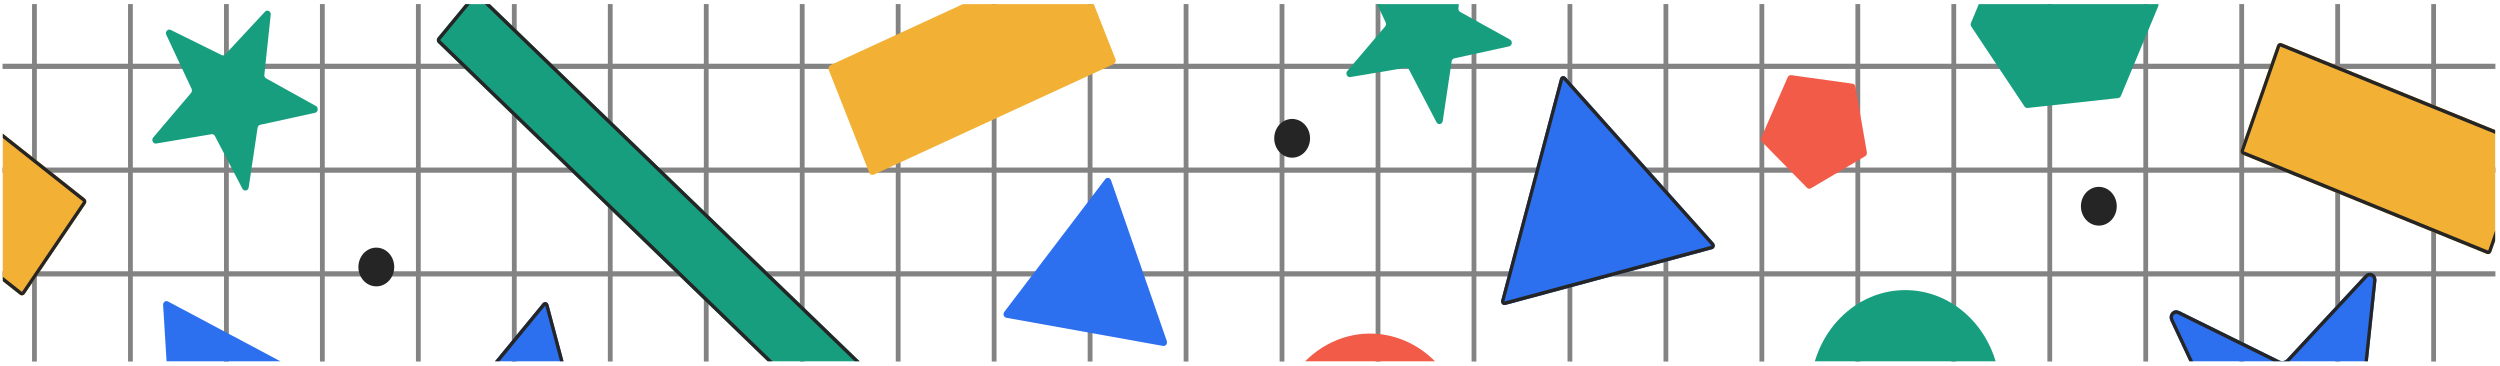 <?xml version="1.0" encoding="UTF-8" standalone="no"?>
<!-- Created with Inkscape (http://www.inkscape.org/) -->

<svg
   viewBox="0 0 307 45"
   version="1.1"
   id="svg5"
   inkscape:version="1.1 (c4e8f9e, 2021-05-24)"
   sodipodi:docname="background.svg"
   width="307"
   height="45"
   xmlns:inkscape="http://www.inkscape.org/namespaces/inkscape"
   xmlns:sodipodi="http://sodipodi.sourceforge.net/DTD/sodipodi-0.dtd"
   xmlns="http://www.w3.org/2000/svg"
   xmlns:svg="http://www.w3.org/2000/svg"
   xmlns:rdf="http://www.w3.org/1999/02/22-rdf-syntax-ns#"
   xmlns:cc="http://creativecommons.org/ns#"
   xmlns:dc="http://purl.org/dc/elements/1.1/">
  <title
     id="title1151">Imagem de Caixa de Título</title>
  <sodipodi:namedview
     id="title"
     bordercolor="#666666"
     borderopacity="0.518"
     showgrid="false"
     units="px"
     inkscape:showpageshadow="false"
     pagecolor="#ffffff"
     width="318px"
     inkscape:zoom="3.7600356"
     inkscape:cx="146.14223"
     inkscape:cy="59.174972"
     inkscape:window-width="2560"
     inkscape:window-height="1325"
     inkscape:window-x="0"
     inkscape:window-y="0"
     inkscape:window-maximized="1"
     inkscape:current-layer="layer1"
     inkscape:pageshadow="2"
     inkscape:pageopacity="0.0"
     inkscape:pagecheckerboard="0" />
  <defs
     id="defs2">
    <filter
       id="filter0_d_74_1636"
       x="647.348"
       y="71.413"
       width="98.747"
       height="103.094"
       filterUnits="userSpaceOnUse"
       color-interpolation-filters="sRGB">
      <feFlood
         flood-opacity="0"
         result="BackgroundImageFix"
         id="feFlood604" />
      <feColorMatrix
         in="SourceAlpha"
         type="matrix"
         values="0 0 0 0 0 0 0 0 0 0 0 0 0 0 0 0 0 0 127 0"
         result="hardAlpha"
         id="feColorMatrix606" />
      <feOffset
         dy="3.74"
         id="feOffset608" />
      <feComposite
         in2="hardAlpha"
         operator="out"
         id="feComposite610" />
      <feColorMatrix
         type="matrix"
         values="0 0 0 0 0.145 0 0 0 0 0.145 0 0 0 0 0.145 0 0 0 1 0"
         id="feColorMatrix612" />
      <feBlend
         mode="normal"
         in2="BackgroundImageFix"
         result="effect1_dropShadow_74_1636"
         id="feBlend614" />
      <feBlend
         mode="normal"
         in="SourceGraphic"
         in2="effect1_dropShadow_74_1636"
         result="shape"
         id="feBlend616" />
    </filter>
    <filter
       id="filter1_d_74_1636"
       x="546.789"
       y="76.278"
       width="57.421"
       height="61.162"
       filterUnits="userSpaceOnUse"
       color-interpolation-filters="sRGB">
      <feFlood
         flood-opacity="0"
         result="BackgroundImageFix"
         id="feFlood619" />
      <feColorMatrix
         in="SourceAlpha"
         type="matrix"
         values="0 0 0 0 0 0 0 0 0 0 0 0 0 0 0 0 0 0 127 0"
         result="hardAlpha"
         id="feColorMatrix621" />
      <feOffset
         dy="3.74"
         id="feOffset623" />
      <feComposite
         in2="hardAlpha"
         operator="out"
         id="feComposite625" />
      <feColorMatrix
         type="matrix"
         values="0 0 0 0 0.145 0 0 0 0 0.145 0 0 0 0 0.145 0 0 0 1 0"
         id="feColorMatrix627" />
      <feBlend
         mode="normal"
         in2="BackgroundImageFix"
         result="effect1_dropShadow_74_1636"
         id="feBlend629" />
      <feBlend
         mode="normal"
         in="SourceGraphic"
         in2="effect1_dropShadow_74_1636"
         result="shape"
         id="feBlend631" />
    </filter>
    <filter
       id="filter2_d_74_1636"
       x="384.918"
       y="88.438"
       width="57.437"
       height="61.177"
       filterUnits="userSpaceOnUse"
       color-interpolation-filters="sRGB">
      <feFlood
         flood-opacity="0"
         result="BackgroundImageFix"
         id="feFlood634" />
      <feColorMatrix
         in="SourceAlpha"
         type="matrix"
         values="0 0 0 0 0 0 0 0 0 0 0 0 0 0 0 0 0 0 127 0"
         result="hardAlpha"
         id="feColorMatrix636" />
      <feOffset
         dy="3.74"
         id="feOffset638" />
      <feComposite
         in2="hardAlpha"
         operator="out"
         id="feComposite640" />
      <feColorMatrix
         type="matrix"
         values="0 0 0 0 0.145 0 0 0 0 0.145 0 0 0 0 0.145 0 0 0 1 0"
         id="feColorMatrix642" />
      <feBlend
         mode="normal"
         in2="BackgroundImageFix"
         result="effect1_dropShadow_74_1636"
         id="feBlend644" />
      <feBlend
         mode="normal"
         in="SourceGraphic"
         in2="effect1_dropShadow_74_1636"
         result="shape"
         id="feBlend646" />
    </filter>
    <filter
       id="filter3_d_74_1636"
       x="48.566"
       y="79.35"
       width="37.683"
       height="45.42"
       filterUnits="userSpaceOnUse"
       color-interpolation-filters="sRGB">
      <feFlood
         flood-opacity="0"
         result="BackgroundImageFix"
         id="feFlood649" />
      <feColorMatrix
         in="SourceAlpha"
         type="matrix"
         values="0 0 0 0 0 0 0 0 0 0 0 0 0 0 0 0 0 0 127 0"
         result="hardAlpha"
         id="feColorMatrix651" />
      <feOffset
         dy="3.74"
         id="feOffset653" />
      <feComposite
         in2="hardAlpha"
         operator="out"
         id="feComposite655" />
      <feColorMatrix
         type="matrix"
         values="0 0 0 0 0.145 0 0 0 0 0.145 0 0 0 0 0.145 0 0 0 1 0"
         id="feColorMatrix657" />
      <feBlend
         mode="normal"
         in2="BackgroundImageFix"
         result="effect1_dropShadow_74_1636"
         id="feBlend659" />
      <feBlend
         mode="normal"
         in="SourceGraphic"
         in2="effect1_dropShadow_74_1636"
         result="shape"
         id="feBlend661" />
    </filter>
    <filter
       id="filter4_d_74_1636"
       x="531.854"
       y="16.143"
       width="32.058"
       height="35.522"
       filterUnits="userSpaceOnUse"
       color-interpolation-filters="sRGB">
      <feFlood
         flood-opacity="0"
         result="BackgroundImageFix"
         id="feFlood664" />
      <feColorMatrix
         in="SourceAlpha"
         type="matrix"
         values="0 0 0 0 0 0 0 0 0 0 0 0 0 0 0 0 0 0 127 0"
         result="hardAlpha"
         id="feColorMatrix666" />
      <feOffset
         dy="3.74"
         id="feOffset668" />
      <feComposite
         in2="hardAlpha"
         operator="out"
         id="feComposite670" />
      <feColorMatrix
         type="matrix"
         values="0 0 0 0 0.145 0 0 0 0 0.145 0 0 0 0 0.145 0 0 0 1 0"
         id="feColorMatrix672" />
      <feBlend
         mode="normal"
         in2="BackgroundImageFix"
         result="effect1_dropShadow_74_1636"
         id="feBlend674" />
      <feBlend
         mode="normal"
         in="SourceGraphic"
         in2="effect1_dropShadow_74_1636"
         result="shape"
         id="feBlend676" />
    </filter>
    <filter
       id="filter6_d_74_1636"
       x="131.354"
       y="-6.964"
       width="219.938"
       height="202.911"
       filterUnits="userSpaceOnUse"
       color-interpolation-filters="sRGB">
      <feFlood
         flood-opacity="0"
         result="BackgroundImageFix"
         id="feFlood679" />
      <feColorMatrix
         in="SourceAlpha"
         type="matrix"
         values="0 0 0 0 0 0 0 0 0 0 0 0 0 0 0 0 0 0 127 0"
         result="hardAlpha"
         id="feColorMatrix681" />
      <feOffset
         dy="3.74"
         id="feOffset683" />
      <feComposite
         in2="hardAlpha"
         operator="out"
         id="feComposite685" />
      <feColorMatrix
         type="matrix"
         values="0 0 0 0 0.145 0 0 0 0 0.145 0 0 0 0 0.145 0 0 0 1 0"
         id="feColorMatrix687" />
      <feBlend
         mode="normal"
         in2="BackgroundImageFix"
         result="effect1_dropShadow_74_1636"
         id="feBlend689" />
      <feBlend
         mode="normal"
         in="SourceGraphic"
         in2="effect1_dropShadow_74_1636"
         result="shape"
         id="feBlend691" />
    </filter>
    <filter
       id="filter7_d_74_1636"
       x="302.767"
       y="44.876"
       width="49.448"
       height="50.776"
       filterUnits="userSpaceOnUse"
       color-interpolation-filters="sRGB">
      <feFlood
         flood-opacity="0"
         result="BackgroundImageFix"
         id="feFlood694" />
      <feColorMatrix
         in="SourceAlpha"
         type="matrix"
         values="0 0 0 0 0 0 0 0 0 0 0 0 0 0 0 0 0 0 127 0"
         result="hardAlpha"
         id="feColorMatrix696" />
      <feOffset
         dy="3.74"
         id="feOffset698" />
      <feComposite
         in2="hardAlpha"
         operator="out"
         id="feComposite700" />
      <feColorMatrix
         type="matrix"
         values="0 0 0 0 0.145 0 0 0 0 0.145 0 0 0 0 0.145 0 0 0 1 0"
         id="feColorMatrix702" />
      <feBlend
         mode="normal"
         in2="BackgroundImageFix"
         result="effect1_dropShadow_74_1636"
         id="feBlend704" />
      <feBlend
         mode="normal"
         in="SourceGraphic"
         in2="effect1_dropShadow_74_1636"
         result="shape"
         id="feBlend706" />
    </filter>
    <filter
       id="filter8_d_74_1636"
       x="249.817"
       y="-17.682"
       width="86.904"
       height="65.482"
       filterUnits="userSpaceOnUse"
       color-interpolation-filters="sRGB">
      <feFlood
         flood-opacity="0"
         result="BackgroundImageFix"
         id="feFlood709" />
      <feColorMatrix
         in="SourceAlpha"
         type="matrix"
         values="0 0 0 0 0 0 0 0 0 0 0 0 0 0 0 0 0 0 127 0"
         result="hardAlpha"
         id="feColorMatrix711" />
      <feOffset
         dy="3.74"
         id="feOffset713" />
      <feComposite
         in2="hardAlpha"
         operator="out"
         id="feComposite715" />
      <feColorMatrix
         type="matrix"
         values="0 0 0 0 0.145 0 0 0 0 0.145 0 0 0 0 0.145 0 0 0 1 0"
         id="feColorMatrix717" />
      <feBlend
         mode="normal"
         in2="BackgroundImageFix"
         result="effect1_dropShadow_74_1636"
         id="feBlend719" />
      <feBlend
         mode="normal"
         in="SourceGraphic"
         in2="effect1_dropShadow_74_1636"
         result="shape"
         id="feBlend721" />
    </filter>
    <filter
       id="filter9_d_74_1636"
       x="453.245"
       y="16.395"
       width="64.66"
       height="67.817"
       filterUnits="userSpaceOnUse"
       color-interpolation-filters="sRGB">
      <feFlood
         flood-opacity="0"
         result="BackgroundImageFix"
         id="feFlood724" />
      <feColorMatrix
         in="SourceAlpha"
         type="matrix"
         values="0 0 0 0 0 0 0 0 0 0 0 0 0 0 0 0 0 0 127 0"
         result="hardAlpha"
         id="feColorMatrix726" />
      <feOffset
         dy="3.74"
         id="feOffset728" />
      <feComposite
         in2="hardAlpha"
         operator="out"
         id="feComposite730" />
      <feColorMatrix
         type="matrix"
         values="0 0 0 0 0.145 0 0 0 0 0.145 0 0 0 0 0.145 0 0 0 1 0"
         id="feColorMatrix732" />
      <feBlend
         mode="normal"
         in2="BackgroundImageFix"
         result="effect1_dropShadow_74_1636"
         id="feBlend734" />
      <feBlend
         mode="normal"
         in="SourceGraphic"
         in2="effect1_dropShadow_74_1636"
         result="shape"
         id="feBlend736" />
    </filter>
    <filter
       id="filter10_d_74_1636"
       x="676.911"
       y="7.145"
       width="86.919"
       height="62.816"
       filterUnits="userSpaceOnUse"
       color-interpolation-filters="sRGB">
      <feFlood
         flood-opacity="0"
         result="BackgroundImageFix"
         id="feFlood739" />
      <feColorMatrix
         in="SourceAlpha"
         type="matrix"
         values="0 0 0 0 0 0 0 0 0 0 0 0 0 0 0 0 0 0 127 0"
         result="hardAlpha"
         id="feColorMatrix741" />
      <feOffset
         dy="3.74"
         id="feOffset743" />
      <feComposite
         in2="hardAlpha"
         operator="out"
         id="feComposite745" />
      <feColorMatrix
         type="matrix"
         values="0 0 0 0 0.145 0 0 0 0 0.145 0 0 0 0 0.145 0 0 0 1 0"
         id="feColorMatrix747" />
      <feBlend
         mode="normal"
         in2="BackgroundImageFix"
         result="effect1_dropShadow_74_1636"
         id="feBlend749" />
      <feBlend
         mode="normal"
         in="SourceGraphic"
         in2="effect1_dropShadow_74_1636"
         result="shape"
         id="feBlend751" />
    </filter>
    <filter
       id="filter11_d_74_1636"
       x="-58.845"
       y="3.891"
       width="84.195"
       height="77.62"
       filterUnits="userSpaceOnUse"
       color-interpolation-filters="sRGB">
      <feFlood
         flood-opacity="0"
         result="BackgroundImageFix"
         id="feFlood754" />
      <feColorMatrix
         in="SourceAlpha"
         type="matrix"
         values="0 0 0 0 0 0 0 0 0 0 0 0 0 0 0 0 0 0 127 0"
         result="hardAlpha"
         id="feColorMatrix756" />
      <feOffset
         dy="3.74"
         id="feOffset758" />
      <feComposite
         in2="hardAlpha"
         operator="out"
         id="feComposite760" />
      <feColorMatrix
         type="matrix"
         values="0 0 0 0 0.145 0 0 0 0 0.145 0 0 0 0 0.145 0 0 0 1 0"
         id="feColorMatrix762" />
      <feBlend
         mode="normal"
         in2="BackgroundImageFix"
         result="effect1_dropShadow_74_1636"
         id="feBlend764" />
      <feBlend
         mode="normal"
         in="SourceGraphic"
         in2="effect1_dropShadow_74_1636"
         result="shape"
         id="feBlend766" />
    </filter>
    <filter
       id="filter13_d_74_1636"
       x="101.669"
       y="79.608"
       width="87.167"
       height="88.095"
       filterUnits="userSpaceOnUse"
       color-interpolation-filters="sRGB">
      <feFlood
         flood-opacity="0"
         result="BackgroundImageFix"
         id="feFlood769" />
      <feColorMatrix
         in="SourceAlpha"
         type="matrix"
         values="0 0 0 0 0 0 0 0 0 0 0 0 0 0 0 0 0 0 127 0"
         result="hardAlpha"
         id="feColorMatrix771" />
      <feOffset
         dy="3.74"
         id="feOffset773" />
      <feComposite
         in2="hardAlpha"
         operator="out"
         id="feComposite775" />
      <feColorMatrix
         type="matrix"
         values="0 0 0 0 0.145 0 0 0 0 0.145 0 0 0 0 0.145 0 0 0 1 0"
         id="feColorMatrix777" />
      <feBlend
         mode="normal"
         in2="BackgroundImageFix"
         result="effect1_dropShadow_74_1636"
         id="feBlend779" />
      <feBlend
         mode="normal"
         in="SourceGraphic"
         in2="effect1_dropShadow_74_1636"
         result="shape"
         id="feBlend781" />
    </filter>
    <filter
       id="filter14_d_74_1636"
       x="45.311"
       y="-1.903"
       width="50.026"
       height="54.072"
       filterUnits="userSpaceOnUse"
       color-interpolation-filters="sRGB">
      <feFlood
         flood-opacity="0"
         result="BackgroundImageFix"
         id="feFlood784" />
      <feColorMatrix
         in="SourceAlpha"
         type="matrix"
         values="0 0 0 0 0 0 0 0 0 0 0 0 0 0 0 0 0 0 127 0"
         result="hardAlpha"
         id="feColorMatrix786" />
      <feOffset
         dy="3.74"
         id="feOffset788" />
      <feComposite
         in2="hardAlpha"
         operator="out"
         id="feComposite790" />
      <feColorMatrix
         type="matrix"
         values="0 0 0 0 0.145 0 0 0 0 0.145 0 0 0 0 0.145 0 0 0 1 0"
         id="feColorMatrix792" />
      <feBlend
         mode="normal"
         in2="BackgroundImageFix"
         result="effect1_dropShadow_74_1636"
         id="feBlend794" />
      <feBlend
         mode="normal"
         in="SourceGraphic"
         in2="effect1_dropShadow_74_1636"
         result="shape"
         id="feBlend796" />
    </filter>
    <filter
       id="filter15_d_74_1636"
       x="406.475"
       y="-20.49"
       width="50.026"
       height="54.072"
       filterUnits="userSpaceOnUse"
       color-interpolation-filters="sRGB">
      <feFlood
         flood-opacity="0"
         result="BackgroundImageFix"
         id="feFlood799" />
      <feColorMatrix
         in="SourceAlpha"
         type="matrix"
         values="0 0 0 0 0 0 0 0 0 0 0 0 0 0 0 0 0 0 127 0"
         result="hardAlpha"
         id="feColorMatrix801" />
      <feOffset
         dy="3.74"
         id="feOffset803" />
      <feComposite
         in2="hardAlpha"
         operator="out"
         id="feComposite805" />
      <feColorMatrix
         type="matrix"
         values="0 0 0 0 0.145 0 0 0 0 0.145 0 0 0 0 0.145 0 0 0 1 0"
         id="feColorMatrix807" />
      <feBlend
         mode="normal"
         in2="BackgroundImageFix"
         result="effect1_dropShadow_74_1636"
         id="feBlend809" />
      <feBlend
         mode="normal"
         in="SourceGraphic"
         in2="effect1_dropShadow_74_1636"
         result="shape"
         id="feBlend811" />
    </filter>
    <filter
       id="filter16_d_74_1636"
       x="595.289"
       y="-26.92"
       width="56.828"
       height="55.991"
       filterUnits="userSpaceOnUse"
       color-interpolation-filters="sRGB">
      <feFlood
         flood-opacity="0"
         result="BackgroundImageFix"
         id="feFlood814" />
      <feColorMatrix
         in="SourceAlpha"
         type="matrix"
         values="0 0 0 0 0 0 0 0 0 0 0 0 0 0 0 0 0 0 127 0"
         result="hardAlpha"
         id="feColorMatrix816" />
      <feOffset
         dy="3.74"
         id="feOffset818" />
      <feComposite
         in2="hardAlpha"
         operator="out"
         id="feComposite820" />
      <feColorMatrix
         type="matrix"
         values="0 0 0 0 0.145 0 0 0 0 0.145 0 0 0 0 0.145 0 0 0 1 0"
         id="feColorMatrix822" />
      <feBlend
         mode="normal"
         in2="BackgroundImageFix"
         result="effect1_dropShadow_74_1636"
         id="feBlend824" />
      <feBlend
         mode="normal"
         in="SourceGraphic"
         in2="effect1_dropShadow_74_1636"
         result="shape"
         id="feBlend826" />
    </filter>
    <clipPath
       id="clip0_74_1636">
      <path
         d="M 0,5 C 0,2.239 2.239,0 5,0 h 744 c 2.761,0 5,2.239 5,5 v 95 H 0 Z"
         fill="#ffffff"
         id="path829" />
    </clipPath>
    <clipPath
       id="clip1_74_1636">
      <rect
         x="-336"
         y="-136"
         width="1743"
         height="271"
         fill="#ffffff"
         id="rect832" />
    </clipPath>
  </defs>
  <g
     inkscape:label="Camada 1"
     inkscape:groupmode="layer"
     id="layer1">
    <g
       style="fill:none"
       id="g1043"
       transform="matrix(0.406,0,0,0.439,0.311,0.497)">
      <g
         clip-path="url(#clip0_74_1636)"
         id="g602">
        <path
           d="M 0,5 C 0,2.239 2.239,0 5,0 h 744 c 2.761,0 5,2.239 5,5 v 95 H 0 Z"
           fill="#ffffff"
           id="path448" />
        <g
           clip-path="url(#clip1_74_1636)"
           id="g598">
          <rect
             x="-336"
             y="-136"
             width="1743"
             height="271"
             fill="#ffffff"
             id="rect450" />
          <path
             d="M -790.021,17.426 H 1749.79"
             stroke="#838383"
             stroke-width="1.451"
             id="path452" />
          <path
             d="M -790.021,46.452 H 1749.79"
             stroke="#838383"
             stroke-width="1.451"
             id="path454" />
          <path
             d="M -790.021,75.478 H 1749.79"
             stroke="#838383"
             stroke-width="1.451"
             id="path456" />
          <path
             d="M 241.873,-316.379 V 206.097"
             stroke="#838383"
             stroke-width="1.451"
             id="path458" />
          <path
             d="M 212.847,-316.379 V 206.097"
             stroke="#838383"
             stroke-width="1.451"
             id="path460" />
          <path
             d="M 183.812,-316.379 V 206.097"
             stroke="#838383"
             stroke-width="1.451"
             id="path462" />
          <path
             d="M 154.787,-316.379 V 206.097"
             stroke="#838383"
             stroke-width="1.451"
             id="path464" />
          <path
             d="M 125.764,-316.379 V 206.097"
             stroke="#838383"
             stroke-width="1.451"
             id="path466" />
          <path
             d="m 96.735,-316.379 -1e-4,522.476"
             stroke="#838383"
             stroke-width="1.451"
             id="path468" />
          <path
             d="M 67.713,-316.379 V 206.097"
             stroke="#838383"
             stroke-width="1.451"
             id="path470" />
          <path
             d="M 38.685,-316.379 V 206.097"
             stroke="#838383"
             stroke-width="1.451"
             id="path472" />
          <path
             d="m 9.653,-316.379 -2e-5,522.476"
             stroke="#838383"
             stroke-width="1.451"
             id="path474" />
          <path
             d="M 735.318,-316.379 V 206.097"
             stroke="#838383"
             stroke-width="1.451"
             id="path476" />
          <path
             d="M 706.289,-316.379 V 206.097"
             stroke="#838383"
             stroke-width="1.451"
             id="path478" />
          <path
             d="M 677.266,-316.379 V 206.097"
             stroke="#838383"
             stroke-width="1.451"
             id="path480" />
          <path
             d="M 648.241,-316.379 V 206.097"
             stroke="#838383"
             stroke-width="1.451"
             id="path482" />
          <path
             d="M 619.215,-316.379 V 206.097"
             stroke="#838383"
             stroke-width="1.451"
             id="path484" />
          <path
             d="M 590.181,-316.379 V 206.097"
             stroke="#838383"
             stroke-width="1.451"
             id="path486" />
          <path
             d="M 561.154,-316.379 V 206.097"
             stroke="#838383"
             stroke-width="1.451"
             id="path488" />
          <path
             d="M 532.131,-316.379 V 206.097"
             stroke="#838383"
             stroke-width="1.451"
             id="path490" />
          <path
             d="M 503.107,-316.379 V 206.097"
             stroke="#838383"
             stroke-width="1.451"
             id="path492" />
          <path
             d="M 474.078,-316.379 V 206.097"
             stroke="#838383"
             stroke-width="1.451"
             id="path494" />
          <path
             d="M 445.057,-316.379 V 206.097"
             stroke="#838383"
             stroke-width="1.451"
             id="path496" />
          <path
             d="M 416.034,-316.379 V 206.097"
             stroke="#838383"
             stroke-width="1.451"
             id="path498" />
          <path
             d="M 386.996,-316.379 V 206.097"
             stroke="#838383"
             stroke-width="1.451"
             id="path500" />
          <path
             d="M 357.974,-316.379 V 206.097"
             stroke="#838383"
             stroke-width="1.451"
             id="path502" />
          <path
             d="M 328.945,-316.379 V 206.097"
             stroke="#838383"
             stroke-width="1.451"
             id="path504" />
          <path
             d="M 299.923,-316.379 V 206.097"
             stroke="#838383"
             stroke-width="1.451"
             id="path506" />
          <path
             d="M 270.895,-316.379 V 206.097"
             stroke="#838383"
             stroke-width="1.451"
             id="path508" />
          <circle
             cx="390.057"
             cy="37.556"
             r="5.419"
             transform="rotate(-166.188,390.057,37.556)"
             fill="#252525"
             id="circle510" />
          <circle
             cx="113.057"
             cy="73.556"
             r="5.419"
             transform="rotate(-166.188,113.057,73.556)"
             fill="#252525"
             id="circle512" />
          <path
             d="m 628.794,55.263 c 0.715,-2.906 3.65,-4.683 6.556,-3.969 2.907,0.715 4.684,3.65 3.969,6.556 -0.714,2.906 -3.65,4.683 -6.556,3.969 -2.906,-0.715 -4.683,-3.65 -3.969,-6.556 z"
             fill="#252525"
             id="path514" />
          <g
             filter="url(#filter0_d_74_1636)"
             id="g520">
            <path
               d="m 655.689,84.811 c -0.855,-1.688 0.894,-3.509 2.615,-2.723 l 30.388,13.877 c 0.758,0.346 1.651,0.186 2.241,-0.402 l 23.681,-23.563 c 1.341,-1.334 3.613,-0.234 3.398,1.646 l -3.808,33.188 c -0.095,0.828 0.333,1.628 1.074,2.008 l 29.728,15.241 c 1.683,0.863 1.339,3.364 -0.515,3.74 l -32.742,6.634 c -0.816,0.166 -1.445,0.82 -1.577,1.642 l -5.308,32.983 c -0.301,1.867 -2.786,2.312 -3.716,0.665 L 684.72,140.66 c -0.409,-0.726 -1.226,-1.121 -2.049,-0.993 l -33.008,5.143 c -1.869,0.292 -3.061,-1.934 -1.782,-3.328 L 670.47,116.87 c 0.563,-0.614 0.687,-1.513 0.311,-2.256 z"
               fill="#2c6fef"
               id="path516" />
            <path
               d="m 658.096,82.543 30.388,13.877 c 0.947,0.433 2.064,0.233 2.802,-0.502 l 23.681,-23.563 c 1.006,-1.001 2.71,-0.175 2.548,1.234 l -3.808,33.188 c -0.119,1.035 0.417,2.035 1.343,2.51 l 29.728,15.241 c 1.262,0.647 1.004,2.523 -0.387,2.805 l -32.741,6.634 c -1.02,0.207 -1.806,1.025 -1.972,2.053 l -5.308,32.982 c -0.225,1.401 -2.089,1.735 -2.787,0.499 l -16.427,-29.088 c -0.512,-0.907 -1.533,-1.401 -2.562,-1.241 l -33.008,5.143 c -1.402,0.219 -2.296,-1.451 -1.336,-2.496 l 22.588,-24.612 c 0.704,-0.767 0.859,-1.891 0.389,-2.82 L 656.135,84.585 c -0.641,-1.266 0.671,-2.631 1.961,-2.042 z"
               stroke="#252525"
               id="path518" />
          </g>
          <g
             filter="url(#filter1_d_74_1636)"
             id="g524">
            <circle
               cx="575.5"
               cy="104.989"
               r="28.711"
               transform="rotate(1.658,575.5,104.989)"
               fill="#179e7e"
               id="circle522" />
          </g>
          <g
             filter="url(#filter2_d_74_1636)"
             id="g528">
            <circle
               cx="413.636"
               cy="117.156"
               r="28.711"
               transform="rotate(-71.219,413.636,117.156)"
               fill="#f25b47"
               id="circle526" />
          </g>
          <g
             filter="url(#filter3_d_74_1636)"
             id="g532">
            <path
               d="m 52.786,120.856 c -0.652,0.436 -1.531,0.003 -1.583,-0.779 L 48.569,80.438 c -0.052,-0.783 0.763,-1.328 1.466,-0.982 l 35.645,17.538 c 0.704,0.346 0.769,1.324 0.117,1.761 z"
               fill="#2c6fef"
               id="path530" />
          </g>
          <g
             filter="url(#filter4_d_74_1636)"
             id="g536">
            <path
               d="m 559.56,18.539 c 0.438,0.056 0.79,0.388 0.871,0.822 l 3.463,18.383 c 0.082,0.434 -0.125,0.871 -0.512,1.083 l -16.413,8.974 c -0.388,0.212 -0.867,0.15 -1.188,-0.153 L 532.174,34.81 c -0.321,-0.303 -0.411,-0.778 -0.222,-1.177 l 8.004,-16.907 c 0.189,-0.399 0.613,-0.631 1.051,-0.575 z"
               fill="#f25b47"
               id="path534" />
          </g>
          <circle
             cx="195.509"
             cy="-36.136"
             r="28.711"
             transform="rotate(16.488,195.509,-36.136)"
             fill="#f2b135"
             id="circle538" />
          <g
             filter="url(#filter6_d_74_1636)"
             id="g544">
            <rect
               x="130.935"
               y="6.428"
               width="18.52"
               height="279.494"
               rx="1.019"
               transform="rotate(-48.226,130.935,6.428)"
               fill="#179e7e"
               id="rect540" />
            <rect
               x="131.641"
               y="6.388"
               width="17.52"
               height="278.494"
               rx="0.519"
               transform="rotate(-48.226,131.641,6.388)"
               stroke="#252525"
               id="rect542" />
          </g>
          <g
             filter="url(#filter7_d_74_1636)"
             id="g548">
            <path
               d="m 333.53,45.248 c 0.498,-0.606 1.465,-0.445 1.74,0.289 l 16.879,44.998 c 0.275,0.734 -0.348,1.491 -1.121,1.363 L 303.62,84.016 C 302.846,83.887 302.502,82.969 303,82.363 Z"
               fill="#2c6fef"
               id="path546" />
          </g>
          <g
             filter="url(#filter8_d_74_1636)"
             id="g552">
            <rect
               x="323.983"
               y="-18"
               width="33.304"
               height="80.964"
               rx="1.019"
               transform="rotate(66.92,323.983,-18)"
               fill="#f2b135"
               id="rect550" />
          </g>
          <g
             filter="url(#filter9_d_74_1636)"
             id="g558">
            <path
               d="m 454.512,80.441 c -0.761,0.19 -1.442,-0.515 -1.226,-1.269 l 17.787,-62.038 c 0.216,-0.754 1.167,-0.991 1.712,-0.427 l 44.833,46.423 c 0.545,0.564 0.275,1.506 -0.486,1.696 z"
               fill="#2c6fef"
               id="path554" />
            <path
               d="m 453.767,79.309 17.787,-62.038 c 0.11,-0.384 0.594,-0.505 0.871,-0.217 l 44.834,46.423 c 0.277,0.287 0.139,0.767 -0.248,0.864 l -62.62,15.615 c -0.388,0.097 -0.734,-0.262 -0.624,-0.646 z"
               stroke="#252525"
               id="path556" />
          </g>
          <g
             filter="url(#filter10_d_74_1636)"
             id="g564">
            <rect
               x="676.618"
               y="38.027"
               width="33.304"
               height="80.964"
               rx="1.019"
               transform="rotate(-69.399,676.618,38.027)"
               fill="#f2b135"
               id="rect560" />
            <rect
               x="677.262"
               y="37.735"
               width="32.304"
               height="79.964"
               rx="0.519"
               transform="rotate(-69.399,677.262,37.734)"
               stroke="#252525"
               id="rect562" />
          </g>
          <g
             filter="url(#filter11_d_74_1636)"
             id="g570">
            <rect
               x="-59.25"
               y="30.362"
               width="33.304"
               height="80.964"
               rx="1.019"
               transform="rotate(-53.804,-59.25,30.363)"
               fill="#f2b135"
               id="rect566" />
            <rect
               x="-58.551"
               y="30.254"
               width="32.304"
               height="79.964"
               rx="0.519"
               transform="rotate(-53.804,-58.551,30.254)"
               stroke="#252525"
               id="rect568" />
          </g>
          <path
             d="m 497.593,-21.863 c -0.95,0.165 -1.576,-0.958 -0.937,-1.679 l 11.218,-12.656 c 0.281,-0.318 0.336,-0.776 0.138,-1.152 l -7.901,-14.953 c -0.45,-0.852 0.425,-1.795 1.308,-1.41 l 15.503,6.758 c 0.389,0.17 0.843,0.08 1.138,-0.224 l 11.78,-12.135 c 0.671,-0.691 1.838,-0.151 1.745,0.808 l -1.636,16.832 c -0.041,0.422 0.184,0.826 0.565,1.013 l 15.181,7.453 c 0.865,0.425 0.711,1.702 -0.23,1.909 l -16.514,3.646 c -0.414,0.091 -0.729,0.43 -0.789,0.85 l -2.397,16.741 c -0.137,0.954 -1.399,1.203 -1.887,0.372 l -8.57,-14.579 c -0.215,-0.366 -0.635,-0.56 -1.053,-0.487 z"
             fill="#f2b135"
             id="path572" />
          <g
             filter="url(#filter13_d_74_1636)"
             id="g578">
            <path
               d="m 163.381,79.951 c 0.533,-0.6 1.518,-0.376 1.74,0.395 l 23.675,82.315 c 0.205,0.716 -0.4,1.403 -1.135,1.289 l -85.128,-13.18 c -0.797,-0.124 -1.141,-1.081 -0.605,-1.684 z"
               fill="#2c6fef"
               id="path574" />
            <path
               d="m 164.632,80.487 23.674,82.315 c 0.103,0.358 -0.2,0.701 -0.567,0.644 l -85.128,-13.18 c -0.399,-0.061 -0.571,-0.54 -0.303,-0.841 l 61.453,-69.136 c 0.267,-0.3 0.76,-0.188 0.871,0.198 z"
               stroke="#252525"
               stroke-width="1.019"
               id="path576" />
          </g>
          <g
             filter="url(#filter14_d_74_1636)"
             id="g582">
            <path
               d="M 49.542,4.885 C 49.107,4.025 49.998,3.098 50.874,3.499 L 66.256,10.527 c 0.386,0.176 0.841,0.095 1.142,-0.204 L 79.389,-1.603 c 0.683,-0.68 1.841,-0.119 1.73,0.839 L 79.188,16.036 c -0.048,0.422 0.17,0.829 0.547,1.023 l 15.048,7.718 c 0.857,0.44 0.682,1.714 -0.263,1.905 L 77.945,30.038 c -0.416,0.084 -0.736,0.417 -0.804,0.836 l -2.691,16.696 c -0.153,0.951 -1.419,1.178 -1.893,0.339 L 64.244,33.182 c -0.209,-0.37 -0.625,-0.571 -1.044,-0.506 l -16.711,2.6 c -0.952,0.148 -1.559,-0.986 -0.907,-1.696 L 57.02,21.123 c 0.287,-0.313 0.35,-0.77 0.159,-1.149 z"
               fill="#179e7e"
               id="path580" />
          </g>
          <g
             filter="url(#filter15_d_74_1636)"
             id="g586">
            <path
               d="m 410.706,-13.701 c -0.435,-0.86 0.456,-1.787 1.332,-1.387 l 15.382,7.028 c 0.386,0.176 0.841,0.095 1.142,-0.204 l 11.991,-11.926 c 0.683,-0.679 1.84,-0.119 1.73,0.839 l -1.931,16.801 c -0.048,0.422 0.17,0.829 0.547,1.023 l 15.048,7.718 c 0.858,0.44 0.682,1.714 -0.263,1.905 l -16.575,3.355 c -0.416,0.084 -0.736,0.417 -0.804,0.836 l -2.691,16.696 c -0.153,0.951 -1.419,1.178 -1.893,0.339 l -8.313,-14.727 c -0.208,-0.37 -0.624,-0.571 -1.044,-0.506 l -16.71,2.6 c -0.953,0.148 -1.559,-0.986 -0.907,-1.696 L 418.184,2.537 c 0.287,-0.313 0.35,-0.77 0.159,-1.149 z"
               fill="#179e7e"
               id="path584" />
          </g>
          <g
             filter="url(#filter16_d_74_1636)"
             id="g590">
            <path
               d="M 595.481,2.563 C 595.269,2.268 595.23,1.881 595.379,1.549 l 11.305,-25.106 c 0.15,-0.332 0.465,-0.559 0.827,-0.595 l 27.395,-2.763 c 0.362,-0.036 0.716,0.123 0.929,0.418 l 16.09,22.343 c 0.213,0.295 0.252,0.682 0.102,1.014 L 640.723,21.967 c -0.15,0.332 -0.465,0.559 -0.827,0.595 l -27.395,2.763 c -0.363,0.037 -0.717,-0.123 -0.929,-0.418 z"
               fill="#179e7e"
               id="path588" />
          </g>
          <g
             id="g594">
            <path
               d="m -26.726,-102.513 c 0.218,-0.383 0.658,-0.583 1.091,-0.494 l 54.933,11.294 c 0.432,0.089 0.758,0.446 0.807,0.885 l 6.234,55.734 c 0.049,0.439 -0.19,0.859 -0.592,1.041 l -51.08,23.152 c -0.402,0.182 -0.876,0.085 -1.173,-0.241 l -37.803,-41.426 c -0.297,-0.326 -0.351,-0.807 -0.133,-1.19 z"
               fill="#f25b47"
               id="path592" />
          </g>
          <path
             d="m -25.737,-102.508 54.933,11.294 c 0.216,0.044 0.379,0.223 0.404,0.442 l 6.234,55.734 c 0.025,0.219 -0.095,0.429 -0.296,0.521 l -51.08,23.152 c -0.201,0.091 -0.438,0.042 -0.587,-0.121 l -37.803,-41.426 c -0.149,-0.163 -0.176,-0.403 -0.067,-0.595 l 27.716,-48.754 c 0.109,-0.192 0.329,-0.291 0.545,-0.247 z"
             stroke="#252525"
             stroke-width="1.019"
             id="path596" />
        </g>
        <rect
           x="-334.433"
           y="-134.433"
           width="1739.87"
           height="267.867"
           stroke="#252525"
           stroke-width="3.133"
           id="rect600" />
      </g>
    </g>
  </g>
</svg>
